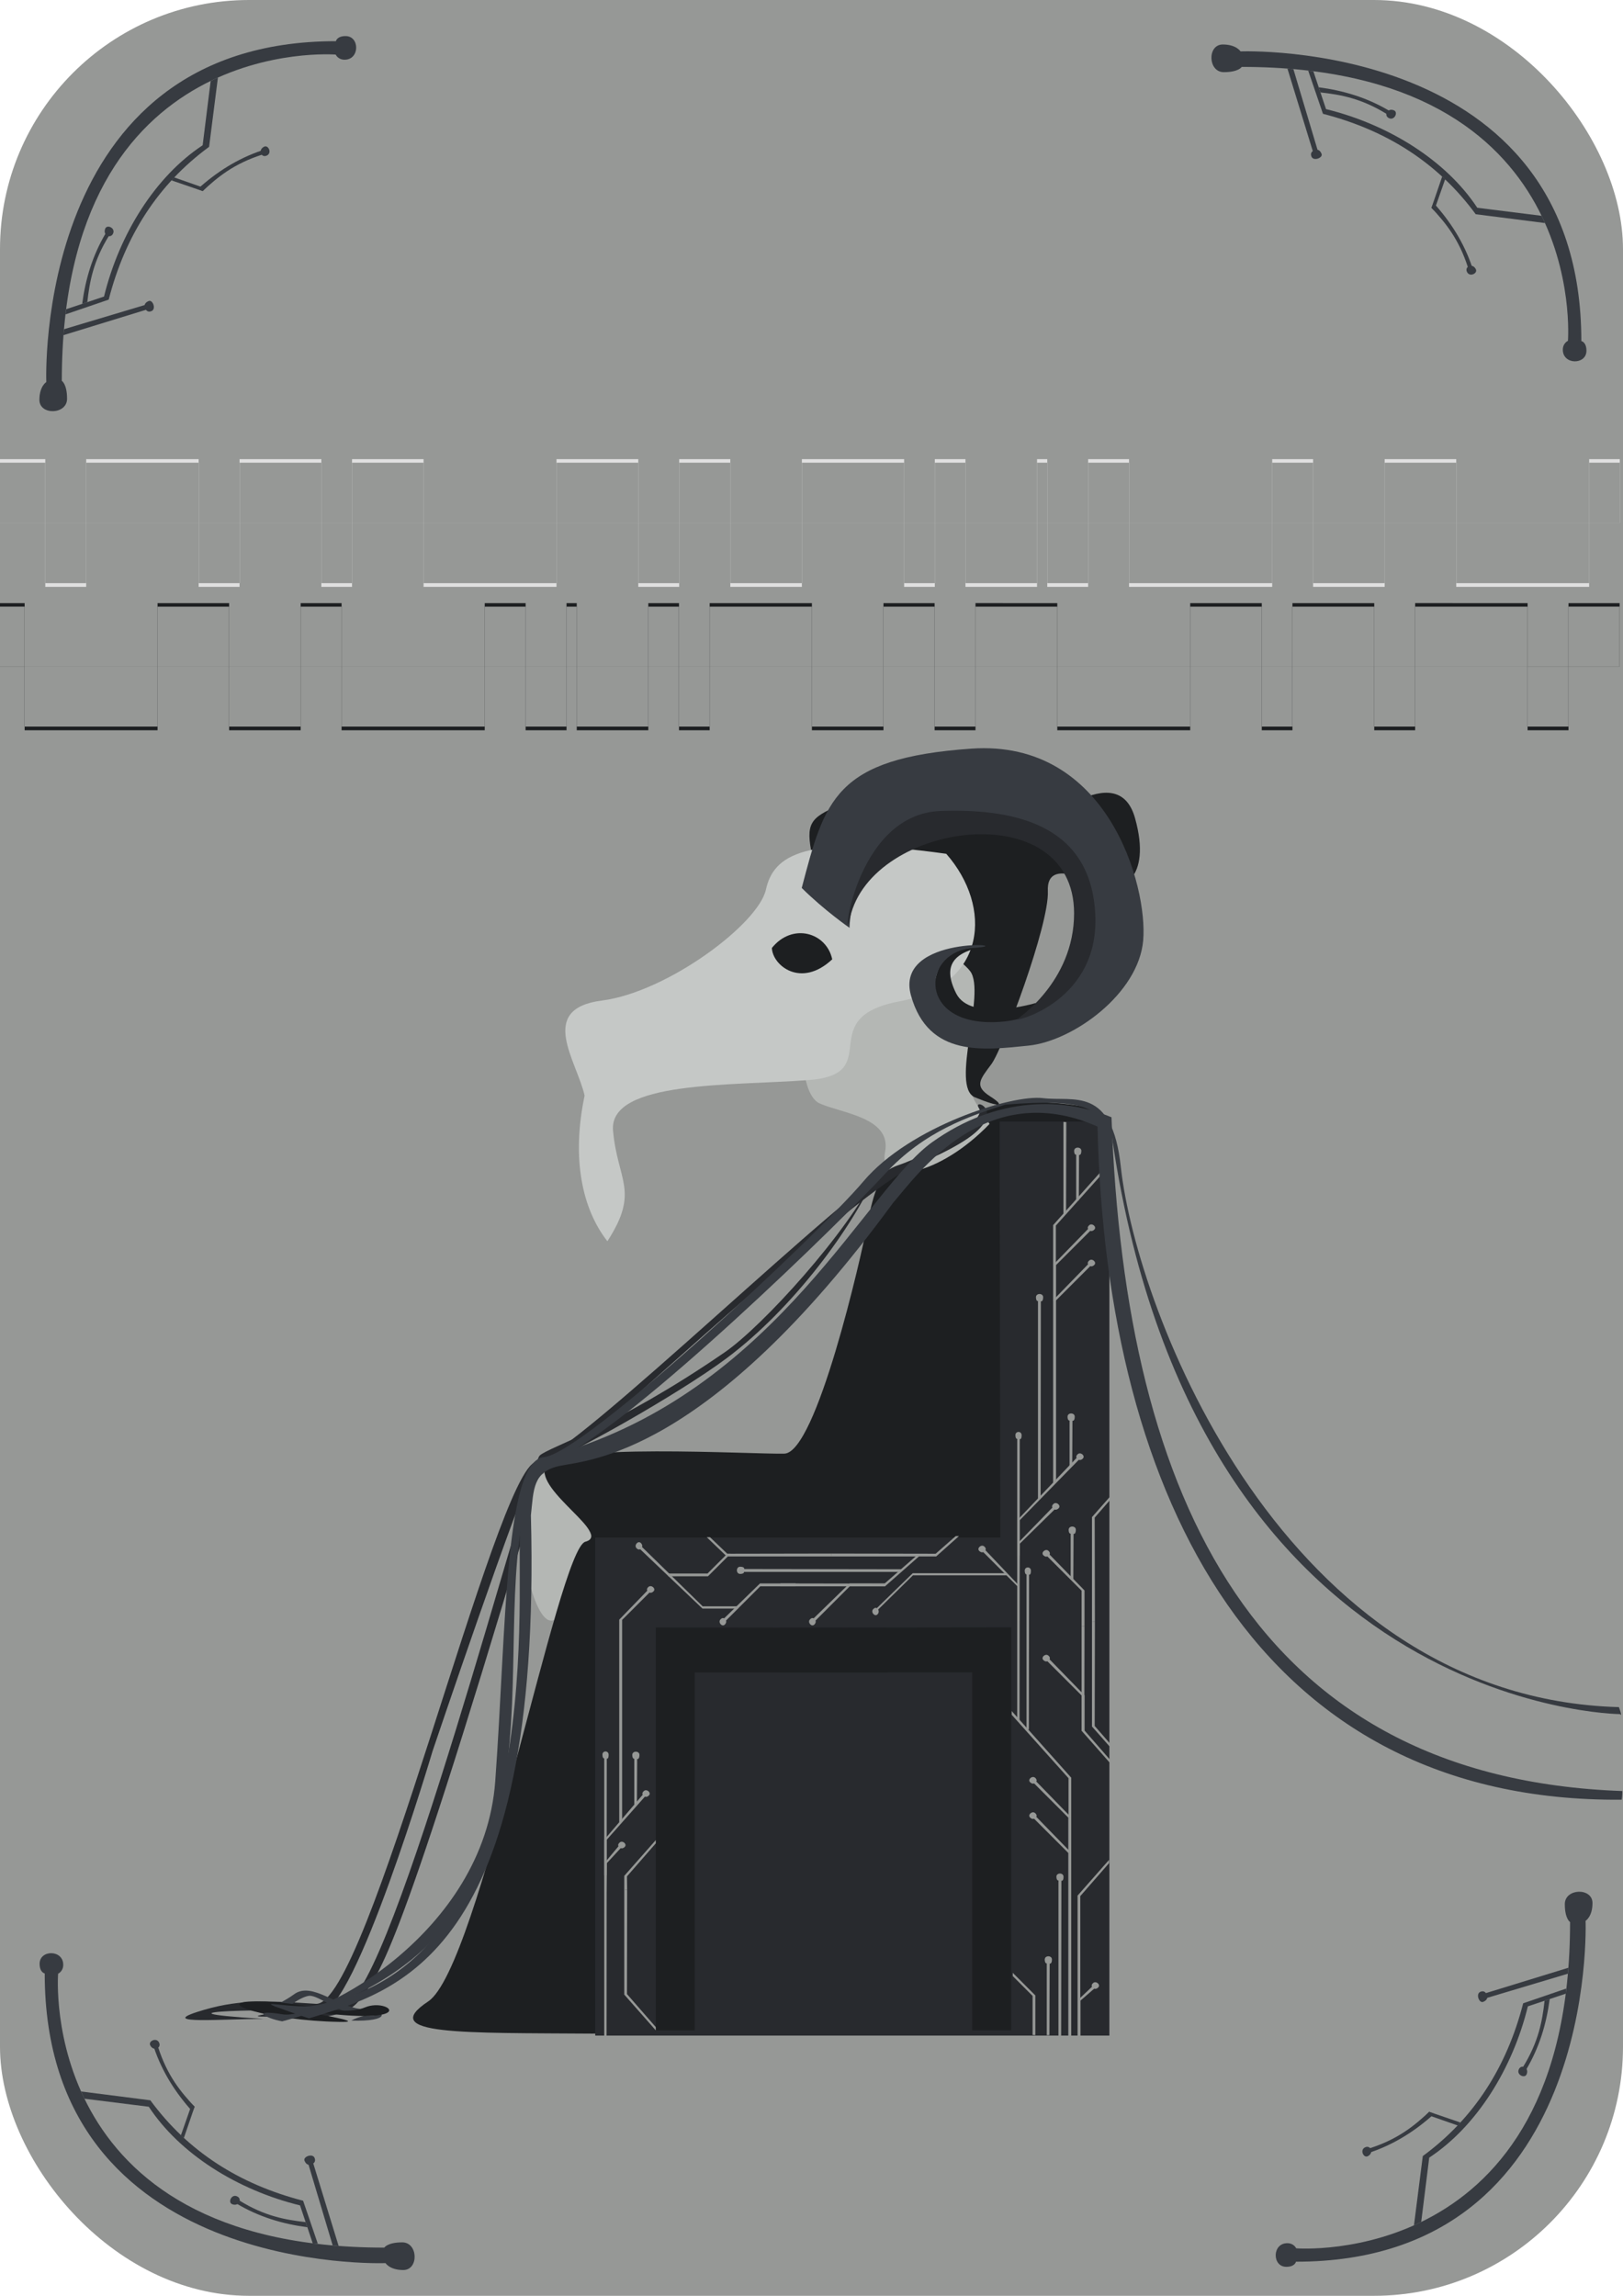 <?xml version="1.0" encoding="UTF-8" standalone="no"?>
<svg
   xmlns:dc="http://purl.org/dc/elements/1.1/"
   xmlns:cc="http://creativecommons.org/ns#"
   xmlns:rdf="http://www.w3.org/1999/02/22-rdf-syntax-ns#"
   xmlns:svg="http://www.w3.org/2000/svg"
   xmlns="http://www.w3.org/2000/svg"
   xmlns:sodipodi="http://sodipodi.sourceforge.net/DTD/sodipodi-0.dtd"
   xmlns:inkscape="http://www.inkscape.org/namespaces/inkscape"
   inkscape:version="1.0.2 (e86c870879, 2021-01-15)"
   sodipodi:docname="ram-portrait.svg"
   id="svg1995"
   version="1.1"
   viewBox="0 0 210 297"
   height="297mm"
   width="210mm">
  <defs
     id="defs1989" />
  <sodipodi:namedview
     id="base"
     pagecolor="#000000"
     bordercolor="#666666"
     borderopacity="1.0"
     inkscape:pageopacity="0"
     inkscape:pageshadow="2"
     inkscape:zoom="0.70710678"
     inkscape:cx="419.07864"
     inkscape:cy="640.74688"
     inkscape:document-units="mm"
     inkscape:current-layer="g16238-9-6"
     inkscape:document-rotation="0"
     showgrid="false"
     fit-margin-top="0"
     fit-margin-left="0"
     fit-margin-right="0"
     fit-margin-bottom="0"
     inkscape:object-paths="true"
     inkscape:object-nodes="false"
     inkscape:window-width="2558"
     inkscape:window-height="1415"
     inkscape:window-x="0"
     inkscape:window-y="0"
     inkscape:window-maximized="0"
     inkscape:snap-nodes="false">
    <inkscape:grid
       type="xygrid"
       id="grid5334" />
  </sodipodi:namedview>
  <g
     inkscape:label="Layer 1"
     inkscape:groupmode="layer"
     id="layer1"
     transform="translate(-0.413,-0.385)">
    <rect
       style="fill:#969896;fill-opacity:1;fill-rule:evenodd;stroke:none;stroke-width:0.265"
       id="rect5123"
       width="210"
       height="297"
       x="0.413"
       y="0.385"
       ry="32.219" />
    <g
       id="g6105"
       transform="translate(11.461,-5.13)">
      <path
         style="fill:#b4b7b4;fill-opacity:1;stroke:none;stroke-width:0.265px;stroke-linecap:butt;stroke-linejoin:miter;stroke-opacity:1"
         d="m 60.719,195.856 c -3.179,0.393 -2.693,1.654 -3.954,4.298 -1.26,2.643 0.904,14.777 3.419,15.008 2.515,0.23 0.971,-8.412 5.841,-9.851 -0.775,-2.031 -5.306,-9.454 -5.306,-9.454 z"
         id="path6047" />
      <path
         style="fill:#1d1f21;fill-opacity:1;stroke:none;stroke-width:0.265px;stroke-linecap:butt;stroke-linejoin:miter;stroke-opacity:1"
         d="m 131.391,150.286 c 2.33,-2.014 -12.063,-2.876 -14.098,-1.603 -2.035,1.273 -11.321,8.595 -12.678,8.558 -1.356,-0.037 -2.391,1.221 -3.339,6.189 -0.948,4.967 -6.696,30.033 -10.843,30.137 -4.148,0.104 -29.748,-1.457 -30.93,1.711 -1.183,3.168 8.713,8.75 5.191,9.683 -3.522,0.933 -13.708,55.085 -20.343,59.475 -6.635,4.39 4.504,4.042 21.269,4.16 16.765,0.118 66.313,-54.653 65.771,-118.31 z"
         id="path6045"
         sodipodi:nodetypes="cssssssssc" />
      <path
         style="fill:#b4b7b4;fill-opacity:1;stroke:none;stroke-width:0.265px;stroke-linecap:butt;stroke-linejoin:miter;stroke-opacity:1"
         d="m 116.989,150.914 c -2.47,-3.998 -3.252,-3.576 -1.261,-8.735 1.991,-5.16 10.495,-22.63 3.13,-25.999 -7.365,-3.368 -16.991,-6.433 -22.191,7.144 -5.2,13.577 -4.504,23.645 -1.67,24.933 2.835,1.288 9.382,1.806 8.469,6.307 -0.913,4.501 6.982,3.161 13.521,-3.65 z"
         id="path6041" />
      <path
         style="fill:#1d1f21;fill-opacity:1;stroke:none;stroke-width:0.265px;stroke-linecap:butt;stroke-linejoin:miter;stroke-opacity:1"
         d="m 94.073,116.363 c -0.965,-4.405 -0.252,-5.026 3.4,-6.663 3.652,-1.636 23.573,4.36 24.721,3.605 1.148,-0.755 11.356,-10.023 13.617,-1.962 2.261,8.062 -2.078,9.638 -4.069,8.898 -1.991,-0.74 -7.409,-3.775 -7.209,0.548 0.2,4.323 -5.817,20.402 -7.313,22.401 -1.496,1.999 -2.226,2.828 -0.157,4.153 2.07,1.325 1.287,1.473 -1.965,0.126 -3.252,-1.347 1.487,-13.495 -0.609,-16.308 -2.096,-2.813 -20.417,-14.798 -20.417,-14.798 z"
         id="path6043" />
      <path
         style="fill:#c5c8c6;fill-opacity:1;stroke:none;stroke-width:0.265px;stroke-linecap:butt;stroke-linejoin:miter;stroke-opacity:1"
         d="m 111.388,115.968 c 6.017,6.852 5.269,16.967 -6.048,19.087 -11.317,2.119 -1.741,9.413 -11.714,10.18 -9.973,0.767 -25.932,0.039 -25.352,6.553 0.58,6.514 3.482,7.788 -0.733,14.302 -3.268,-4.187 -4.658,-10.688 -2.948,-18.84 -1.008,-4.512 -6.185,-11.221 2.245,-12.3 8.43,-1.079 20.22,-9.881 21.213,-14.341 0.993,-4.46 4.887,-7.216 23.336,-4.642 z"
         id="path3397" />
      <path
         style="fill:#1d1f21;fill-opacity:1;stroke:none;stroke-width:0.265px;stroke-linecap:butt;stroke-linejoin:miter;stroke-opacity:1"
         d="m 122.976,135.267 c 0,0 -8.409,2.53 -10.302,-1.232 -1.892,-3.763 -0.188,-5.377 3.764,-6.115 -3.694,0.323 -6.148,0.566 -6.678,5.666 -0.529,5.1 13.069,6.141 13.215,1.682 z"
         id="path3403" />
      <path
         style="fill:#373b41;fill-opacity:1;stroke:none;stroke-width:0.265px;stroke-linecap:butt;stroke-linejoin:miter;stroke-opacity:1"
         d="m 98.872,125.545 c 0,0 0.076,-14.471 14.951,-14.627 14.875,-0.156 16.631,9.231 16.418,14.653 -0.214,5.422 -4.597,12.495 -13.592,12.17 -8.995,-0.325 -8.21,-9.202 -1.704,-9.605 6.506,-0.403 -10.376,-1.836 -8.116,6.186 2.26,8.022 9.438,7.047 15.196,6.462 5.758,-0.585 14.249,-6.696 14.845,-13.626 0.596,-6.93 -4.521,-26.03 -22.236,-24.795 -17.716,1.235 -18.953,6.683 -21.946,18.021 2.871,2.86 6.185,5.162 6.185,5.162 z"
         id="path3394"
         sodipodi:nodetypes="csssssssscc" />
      <path
         style="fill:#1d1f21;fill-opacity:1;stroke:none;stroke-width:0.265px;stroke-linecap:butt;stroke-linejoin:miter;stroke-opacity:1"
         d="m 88.826,128.148 c 2.667,-3.31 7.073,-1.995 7.808,1.471 -4.06,3.797 -7.732,0.781 -7.808,-1.471 z"
         id="path3399" />
      <path
         style="fill:#282a2e;fill-opacity:1;stroke:none;stroke-width:0.265px;stroke-linecap:butt;stroke-linejoin:miter;stroke-opacity:1"
         d="m 110.677,110.428 c -11.435,0.4 -12.865,18.849 -11.73,13.782 2.784,-12.434 28.986,-15.97 28.981,-0.532 -0.003,8.904 -7.425,13.714 -7.425,13.714 0.115,0.252 10.751,-2.525 10.166,-13.638 -0.58,-11.014 -9.484,-13.693 -19.992,-13.326 z"
         id="path3401"
         sodipodi:nodetypes="ssscss" />
      <g
         id="g6039">
        <path
           style="fill:#282a2e;fill-opacity:1;stroke:none;stroke-width:0.265px;stroke-linecap:butt;stroke-linejoin:miter;stroke-opacity:1"
           d="M 118.29,150.611 H 132.495 V 268.85 H 118.918 65.969 v -64.424 h 52.414 z"
           id="path3563"
           sodipodi:nodetypes="cccccccc" />
        <path
           style="fill:#1d1f21;fill-opacity:1;stroke:none;stroke-width:0.265px;stroke-linecap:butt;stroke-linejoin:miter;stroke-opacity:1"
           d="m 89.824,216.078 v 5.786 h 24.924 v 46.3 h 5.04 v -52.124 z"
           id="path5312"
           sodipodi:nodetypes="ccccccc" />
        <path
           style="fill:#1d1f21;fill-opacity:1;stroke:none;stroke-width:0.265px;stroke-linecap:butt;stroke-linejoin:miter;stroke-opacity:1"
           d="m 103.77,216.091 v 5.786 H 78.846 v 46.3 h -5.04 v -52.124 z"
           id="path5312-0"
           sodipodi:nodetypes="ccccccc" />
        <path
           style="fill:#969896;fill-opacity:1;stroke:none;stroke-width:0.265px;stroke-linecap:butt;stroke-linejoin:miter;stroke-opacity:1"
           d="m 122.558,268.77 v -5.054 l -2.562,-2.562 v -0.422 l 2.917,2.921 v 5.142 z"
           id="path5336"
           sodipodi:nodetypes="ccccccc" />
        <path
           style="fill:#969896;fill-opacity:1;stroke:none;stroke-width:0.24px;stroke-linecap:butt;stroke-linejoin:miter;stroke-opacity:1"
           d="m 124.393,268.812 v -9.306 c 0,0 -0.244,0.062 -0.261,-0.471 -0.02,-0.593 0.931,-0.58 0.931,-0.031 0,0.619 -0.295,0.535 -0.295,0.535 l -0.031,9.258 z"
           id="path5338"
           sodipodi:nodetypes="ccssccc" />
        <path
           style="fill:#969896;fill-opacity:1;stroke:none;stroke-width:0.241px;stroke-linecap:butt;stroke-linejoin:miter;stroke-opacity:1"
           d="m 125.906,268.861 v -20.08 c 0,0 -0.247,0.061 -0.265,-0.472 -0.019,-0.551 0.921,-0.576 0.921,0.003 0,0.619 -0.276,0.502 -0.276,0.502 l -0.031,20.033 z"
           id="path5338-7"
           sodipodi:nodetypes="ccssccc" />
        <path
           style="fill:#969896;fill-opacity:1;stroke:none;stroke-width:0.265px;stroke-linecap:butt;stroke-linejoin:miter;stroke-opacity:1"
           d="m 127.181,268.857 v -23.633 l -4.426,-4.426 c 0,0 -0.237,0.12 -0.517,-0.153 -0.365,-0.354 0.275,-0.909 0.65,-0.579 0.312,0.274 0.15,0.485 0.15,0.485 l 4.522,4.646 v 23.675 z"
           id="path5360"
           sodipodi:nodetypes="cccsscccc" />
        <path
           style="fill:#969896;fill-opacity:1;stroke:none;stroke-width:0.265px;stroke-linecap:butt;stroke-linejoin:miter;stroke-opacity:1"
           d="m 127.181,245.223 v -4.567 l -4.426,-4.426 c 0,0 -0.237,0.12 -0.517,-0.153 -0.365,-0.354 0.275,-0.909 0.65,-0.579 0.312,0.274 0.15,0.485 0.15,0.485 l 4.522,4.646 v 4.608 z"
           id="path5360-1"
           sodipodi:nodetypes="cccsscccc" />
        <path
           style="fill:#969896;fill-opacity:1;stroke:none;stroke-width:0.265px;stroke-linecap:butt;stroke-linejoin:miter;stroke-opacity:1"
           d="m 127.205,240.605 v -5.054 l -7.346,-8.199 v -0.486 l 7.701,8.622 v 5.142 z"
           id="path5336-1"
           sodipodi:nodetypes="ccccccc" />
        <path
           style="fill:#969896;fill-opacity:1;stroke:none;stroke-width:0.265px;stroke-linecap:butt;stroke-linejoin:miter;stroke-opacity:1"
           d="m 128.757,268.892 v -4.567 l 1.772,-1.544 c 0,0 0.237,0.12 0.517,-0.153 0.365,-0.354 -0.275,-0.909 -0.65,-0.579 -0.312,0.274 -0.15,0.485 -0.15,0.485 l -1.868,1.764 v 4.608 z"
           id="path5360-1-2"
           sodipodi:nodetypes="cccsscccc" />
        <path
           style="fill:#969896;fill-opacity:1;stroke:none;stroke-width:0.265px;stroke-linecap:butt;stroke-linejoin:miter;stroke-opacity:1"
           d="m 128.733,264.274 v -13.469 l 3.727,-4.272 v -0.422 l -4.082,4.631 v 13.557 z"
           id="path5336-3"
           sodipodi:nodetypes="ccccccc" />
        <path
           style="fill:#969896;fill-opacity:1;stroke:none;stroke-width:0.265px;stroke-linecap:butt;stroke-linejoin:miter;stroke-opacity:1"
           d="m 129.278,215.876 -0.024,13.479 3.727,4.272 v 0.422 l -4.082,-4.631 v -13.557 z"
           id="path5336-3-1"
           sodipodi:nodetypes="ccccccc" />
        <path
           style="fill:#969896;fill-opacity:1;stroke:none;stroke-width:0.265px;stroke-linecap:butt;stroke-linejoin:miter;stroke-opacity:1"
           d="m 128.899,215.861 v -4.567 l -4.426,-4.426 c 0,0 -0.237,0.12 -0.517,-0.153 -0.365,-0.354 0.275,-0.909 0.65,-0.579 0.312,0.274 0.15,0.485 0.15,0.485 l 4.522,4.646 v 4.608 z"
           id="path5360-1-7"
           sodipodi:nodetypes="cccsscccc" />
        <path
           style="fill:#969896;fill-opacity:1;stroke:none;stroke-width:0.265px;stroke-linecap:butt;stroke-linejoin:miter;stroke-opacity:1"
           d="m 128.899,229.418 v -4.567 l -4.426,-4.426 c 0,0 -0.237,0.12 -0.517,-0.153 -0.365,-0.354 0.275,-0.909 0.65,-0.579 0.312,0.274 0.15,0.485 0.15,0.485 l 4.522,4.646 v 4.608 z"
           id="path5360-1-6"
           sodipodi:nodetypes="cccsscccc" />
        <path
           style="fill:#969896;fill-opacity:1;stroke:none;stroke-width:0.265px;stroke-linecap:butt;stroke-linejoin:miter;stroke-opacity:1"
           d="m 130.62,215.32 -0.024,13.479 3.727,4.272 v 0.422 l -4.082,-4.631 v -13.557 z"
           id="path5336-3-1-2"
           sodipodi:nodetypes="ccccccc" />
        <path
           style="fill:#969896;fill-opacity:1;stroke:none;stroke-width:0.265px;stroke-linecap:butt;stroke-linejoin:miter;stroke-opacity:1"
           d="m 130.62,215.32 -0.024,-13.479 3.727,-4.272 v -0.422 l -4.082,4.631 v 13.557 z"
           id="path5336-3-1-2-2"
           sodipodi:nodetypes="ccccccc" />
        <path
           style="fill:#969896;fill-opacity:1;stroke:none;stroke-width:0.225px;stroke-linecap:butt;stroke-linejoin:miter;stroke-opacity:1"
           d="m 121.774,229.262 v -20.08 c 0,0 -0.215,0.061 -0.231,-0.472 -0.016,-0.551 0.801,-0.576 0.801,0.003 0,0.619 -0.24,0.502 -0.24,0.502 l -0.027,20.033 z"
           id="path5338-7-7"
           sodipodi:nodetypes="ccssccc" />
        <path
           style="fill:#969896;fill-opacity:1;stroke:none;stroke-width:0.225px;stroke-linecap:butt;stroke-linejoin:miter;stroke-opacity:1"
           d="m 120.568,228.119 v -36.466 c 0,0 -0.215,0.061 -0.231,-0.472 -0.016,-0.551 0.801,-0.576 0.801,0.003 0,0.619 -0.24,0.502 -0.24,0.502 l -0.027,36.418 z"
           id="path5338-7-7-9"
           sodipodi:nodetypes="ccssccc" />
        <path
           style="fill:#969896;fill-opacity:1;stroke:none;stroke-width:0.265px;stroke-linecap:butt;stroke-linejoin:miter;stroke-opacity:1"
           d="m 120.835,209.736 0.063,-4.517 4.507,-4.426 c 0,0 0.237,0.12 0.517,-0.153 0.365,-0.354 -0.275,-0.909 -0.65,-0.579 -0.312,0.274 -0.15,0.485 -0.15,0.485 l -4.522,4.646 v 4.608 z"
           id="path5360-1-72"
           sodipodi:nodetypes="cccsscccc" />
        <path
           style="fill:#969896;fill-opacity:1;stroke:none;stroke-width:0.265px;stroke-linecap:butt;stroke-linejoin:miter;stroke-opacity:1"
           d="m 120.873,206.771 v -4.567 l 7.664,-7.839 c 0,0 0.237,0.12 0.517,-0.153 0.365,-0.354 -0.275,-0.909 -0.65,-0.579 -0.312,0.274 -0.15,0.485 -0.15,0.485 l -7.678,8.059 v 4.608 z"
           id="path5360-1-72-7"
           sodipodi:nodetypes="cccsscccc" />
        <path
           style="fill:#969896;fill-opacity:1;stroke:none;stroke-width:0.24px;stroke-linecap:butt;stroke-linejoin:miter;stroke-opacity:1"
           d="m 127.485,209.845 v -5.932 c 0,0 -0.244,0.062 -0.261,-0.471 -0.02,-0.593 0.931,-0.58 0.931,-0.031 0,0.619 -0.295,0.535 -0.295,0.535 l -0.031,5.885 z"
           id="path5338-6"
           sodipodi:nodetypes="ccssccc" />
        <path
           style="fill:#969896;fill-opacity:1;stroke:none;stroke-width:0.24px;stroke-linecap:butt;stroke-linejoin:miter;stroke-opacity:1"
           d="m 127.342,195.214 v -5.932 c 0,0 -0.244,0.062 -0.261,-0.471 -0.02,-0.593 0.931,-0.58 0.931,-0.031 0,0.619 -0.295,0.535 -0.295,0.535 l -0.031,5.885 z"
           id="path5338-6-5"
           sodipodi:nodetypes="ccssccc" />
        <path
           style="fill:#969896;fill-opacity:1;stroke:none;stroke-width:0.24px;stroke-linecap:butt;stroke-linejoin:miter;stroke-opacity:1"
           d="m 123.256,199.444 v -25.614 c 0,0 -0.244,0.062 -0.261,-0.471 -0.02,-0.593 0.931,-0.58 0.931,-0.031 0,0.619 -0.295,0.535 -0.295,0.535 l -0.031,25.567 z"
           id="path5338-6-5-6"
           sodipodi:nodetypes="ccssccc" />
        <path
           style="fill:#969896;fill-opacity:1;stroke:none;stroke-width:0.265px;stroke-linecap:butt;stroke-linejoin:miter;stroke-opacity:1"
           d="m 125.596,197.371 v -23.633 l 4.426,-4.426 c 0,0 0.237,0.12 0.517,-0.153 0.365,-0.354 -0.275,-0.909 -0.65,-0.579 -0.312,0.274 -0.15,0.485 -0.15,0.485 l -4.522,4.646 v 23.675 z"
           id="path5360-0"
           sodipodi:nodetypes="cccsscccc" />
        <path
           style="fill:#969896;fill-opacity:1;stroke:none;stroke-width:0.265px;stroke-linecap:butt;stroke-linejoin:miter;stroke-opacity:1"
           d="m 125.596,173.737 v -4.567 l 4.426,-4.426 c 0,0 0.237,0.12 0.517,-0.153 0.365,-0.354 -0.275,-0.909 -0.65,-0.579 -0.312,0.274 -0.15,0.485 -0.15,0.485 l -4.522,4.646 v 4.608 z"
           id="path5360-1-1"
           sodipodi:nodetypes="cccsscccc" />
        <path
           style="fill:#969896;fill-opacity:1;stroke:none;stroke-width:0.265px;stroke-linecap:butt;stroke-linejoin:miter;stroke-opacity:1"
           d="m 125.572,169.119 v -5.054 l 7.346,-8.199 v -0.486 l -7.701,8.622 v 5.142 z"
           id="path5336-1-1"
           sodipodi:nodetypes="ccccccc" />
        <path
           style="fill:#969896;fill-opacity:1;stroke:none;stroke-width:0.24px;stroke-linecap:butt;stroke-linejoin:miter;stroke-opacity:1"
           d="m 128.196,160.825 v -5.932 c 0,0 -0.244,0.062 -0.261,-0.471 -0.02,-0.593 0.931,-0.58 0.931,-0.031 0,0.619 -0.295,0.535 -0.295,0.535 l -0.031,5.885 z"
           id="path5338-6-5-1"
           sodipodi:nodetypes="ccssccc" />
        <path
           style="fill:#969896;fill-opacity:1;stroke:none;stroke-width:0.24px;stroke-linecap:butt;stroke-linejoin:miter;stroke-opacity:1"
           d="m 126.548,162.606 v -11.959 l 0.375,0.033 -0.031,11.912 z"
           id="path5338-6-5-7"
           sodipodi:nodetypes="ccccc" />
        <path
           style="fill:#969896;fill-opacity:1;stroke:none;stroke-width:0.265px;stroke-linecap:butt;stroke-linejoin:miter;stroke-opacity:1"
           d="m 120.601,215.301 v -4.567 l -4.426,-4.426 c 0,0 -0.237,0.12 -0.517,-0.153 -0.365,-0.354 0.275,-0.909 0.65,-0.579 0.312,0.274 0.15,0.485 0.15,0.485 l 4.377,4.609 v 4.608 z"
           id="path5360-1-6-7"
           sodipodi:nodetypes="cccsscccc" />
        <path
           style="fill:#969896;fill-opacity:1;stroke:none;stroke-width:0.265px;stroke-linecap:butt;stroke-linejoin:miter;stroke-opacity:1"
           d="m 119.212,209.312 h -12.136 l -4.492,4.414 c 0,0 0.186,0.349 -0.086,0.629 -0.354,0.365 -0.909,-0.275 -0.579,-0.65 0.274,-0.312 0.485,-0.15 0.485,-0.15 l 4.646,-4.522 h 12.177 z"
           id="path5360-1-6-3"
           sodipodi:nodetypes="cccsscccc" />
        <path
           style="fill:#969896;fill-opacity:1;stroke:none;stroke-width:0.265px;stroke-linecap:butt;stroke-linejoin:miter;stroke-opacity:1"
           d="m 96.535,206.491 13.479,0.024 2.6,-2.285 h 0.422 l -2.958,2.64 H 96.52 Z"
           id="path5336-3-1-2-5"
           sodipodi:nodetypes="ccccccc" />
        <path
           style="fill:#969896;fill-opacity:1;stroke:none;stroke-width:0.265px;stroke-linecap:butt;stroke-linejoin:miter;stroke-opacity:1"
           d="m 96.535,206.491 -13.479,0.024 -2.24,-2.141 h -0.422 l 2.599,2.496 h 13.557 z"
           id="path5336-3-1-2-2-6"
           sodipodi:nodetypes="ccccccc" />
        <path
           style="fill:#969896;fill-opacity:1;stroke:none;stroke-width:0.265px;stroke-linecap:butt;stroke-linejoin:miter;stroke-opacity:1"
           d="m 89.922,210.356 13.479,0.024 4.272,-3.727 h 0.422 l -4.631,4.082 H 89.908 Z"
           id="path5336-3-1-1"
           sodipodi:nodetypes="ccccccc" />
        <path
           style="fill:#969896;fill-opacity:1;stroke:none;stroke-width:0.265px;stroke-linecap:butt;stroke-linejoin:miter;stroke-opacity:1"
           d="m 91.884,210.735 h -4.567 l -4.426,4.426 c 0,0 0.12,0.237 -0.153,0.517 -0.354,0.365 -0.909,-0.275 -0.579,-0.65 0.274,-0.312 0.485,-0.15 0.485,-0.15 l 4.646,-4.522 h 4.608 z"
           id="path5360-1-7-2"
           sodipodi:nodetypes="cccsscccc" />
        <path
           style="fill:#969896;fill-opacity:1;stroke:none;stroke-width:0.265px;stroke-linecap:butt;stroke-linejoin:miter;stroke-opacity:1"
           d="m 103.465,210.735 h -4.567 l -4.426,4.426 c 0,0 0.12,0.237 -0.153,0.517 -0.354,0.365 -0.909,-0.275 -0.579,-0.65 0.274,-0.312 0.485,-0.15 0.485,-0.15 l 4.646,-4.522 h 4.608 z"
           id="path5360-1-6-9"
           sodipodi:nodetypes="cccsscccc" />
        <path
           style="fill:#969896;fill-opacity:1;stroke:none;stroke-width:0.265px;stroke-linecap:butt;stroke-linejoin:miter;stroke-opacity:1"
           d="m 75.44,209.077 h 5.054 l 2.562,-2.562 h 0.422 l -2.921,2.917 h -5.142 z"
           id="path5336-31"
           sodipodi:nodetypes="ccccccc" />
        <path
           style="fill:#969896;fill-opacity:1;stroke:none;stroke-width:0.265px;stroke-linecap:butt;stroke-linejoin:miter;stroke-opacity:1"
           d="m 84.434,213.312 h -4.567 l -7.839,-7.664 c 0,0 0.12,-0.237 -0.153,-0.517 -0.354,-0.365 -0.909,0.275 -0.579,0.65 0.274,0.312 0.485,0.15 0.485,0.15 l 8.059,7.678 h 4.608 z"
           id="path5360-1-72-7-2"
           sodipodi:nodetypes="cccsscccc" />
        <path
           style="fill:#969896;fill-opacity:1;stroke:none;stroke-width:0.24px;stroke-linecap:butt;stroke-linejoin:miter;stroke-opacity:1"
           d="M 105.6,208.867 H 85.216 c 0,0 0.062,0.244 -0.471,0.261 -0.593,0.02 -0.58,-0.931 -0.031,-0.931 0.619,0 0.535,0.295 0.535,0.295 l 20.337,0.031 z"
           id="path5338-6-5-6-4"
           sodipodi:nodetypes="ccssccc" />
        <path
           style="fill:#969896;fill-opacity:1;stroke:none;stroke-width:0.225px;stroke-linecap:butt;stroke-linejoin:miter;stroke-opacity:1"
           d="m 67.132,269.455 v -36.466 c 0,0 -0.215,0.061 -0.231,-0.472 -0.016,-0.551 0.801,-0.576 0.801,0.003 0,0.619 -0.24,0.502 -0.24,0.502 l -0.027,36.418 z"
           id="path5338-7-7-9-6"
           sodipodi:nodetypes="ccssccc" />
        <path
           style="fill:#969896;fill-opacity:1;stroke:none;stroke-width:0.265px;stroke-linecap:butt;stroke-linejoin:miter;stroke-opacity:1"
           d="m 67.4,251.072 0.063,-4.517 1.799,-1.95 c 0,0 0.237,0.12 0.517,-0.153 0.365,-0.354 -0.275,-0.909 -0.65,-0.579 -0.312,0.274 -0.15,0.485 -0.15,0.485 l -1.813,2.17 v 4.608 z"
           id="path5360-1-72-5"
           sodipodi:nodetypes="cccsscccc" />
        <path
           style="fill:#969896;fill-opacity:1;stroke:none;stroke-width:0.265px;stroke-linecap:butt;stroke-linejoin:miter;stroke-opacity:1"
           d="m 67.437,248.107 v -4.567 l 4.955,-5.596 c 0,0 0.237,0.12 0.517,-0.153 0.365,-0.354 -0.275,-0.909 -0.65,-0.579 -0.312,0.274 -0.15,0.485 -0.15,0.485 l -4.97,5.815 v 4.608 z"
           id="path5360-1-72-7-7"
           sodipodi:nodetypes="cccsscccc" />
        <path
           style="fill:#969896;fill-opacity:1;stroke:none;stroke-width:0.265px;stroke-linecap:butt;stroke-linejoin:miter;stroke-opacity:1"
           d="m 69.452,241.232 v -26.159 l 3.536,-3.532 c 0,0 0.237,0.12 0.517,-0.153 0.365,-0.354 -0.275,-0.909 -0.65,-0.579 -0.312,0.274 -0.15,0.485 -0.15,0.485 l -3.632,3.752 v 26.2 z"
           id="path5360-0-3"
           sodipodi:nodetypes="cccsscccc" />
        <path
           style="fill:#969896;fill-opacity:1;stroke:none;stroke-width:0.265px;stroke-linecap:butt;stroke-linejoin:miter;stroke-opacity:1"
           d="m 70.102,250.003 -0.024,13.479 3.727,4.272 v 0.422 l -4.082,-4.631 v -13.557 z"
           id="path5336-3-1-2-1"
           sodipodi:nodetypes="ccccccc" />
        <path
           style="fill:#969896;fill-opacity:1;stroke:none;stroke-width:0.265px;stroke-linecap:butt;stroke-linejoin:miter;stroke-opacity:1"
           d="m 70.102,250.003 -0.024,-1.751 3.727,-4.272 v -0.422 l -4.082,4.631 v 1.829 z"
           id="path5336-3-1-2-2-2"
           sodipodi:nodetypes="ccccccc" />
        <path
           style="fill:#969896;fill-opacity:1;stroke:none;stroke-width:0.24px;stroke-linecap:butt;stroke-linejoin:miter;stroke-opacity:1"
           d="m 71.022,238.971 v -5.932 c 0,0 -0.244,0.062 -0.261,-0.471 -0.02,-0.593 0.931,-0.58 0.931,-0.031 0,0.619 -0.295,0.535 -0.295,0.535 l -0.031,5.885 z"
           id="path5338-6-5-5"
           sodipodi:nodetypes="ccssccc" />
      </g>
    </g>
    <g
       id="g6175">
      <path
         style="fill:#373b41;fill-opacity:1;stroke:none;stroke-width:0.265px;stroke-linecap:butt;stroke-linejoin:miter;stroke-opacity:1"
         d="m 50.298,293.155 c 0,0 -44.099,1.751 -44.099,-37.473 0,0 -0.66,-0.117 -0.66,-1.251 0,-1.848 3.056,-1.849 3.056,0.129 0,0.868 -0.662,1.15 -0.662,1.15 0,0 -2.843,35.439 42.208,35.439 0,0 0.397,-0.68 2.32,-0.68 2.062,0 2.162,3.58 0.134,3.58 -1.76,0 -2.297,-0.894 -2.297,-0.894 z"
         id="path6107"
         sodipodi:nodetypes="ccssccssc" />
      <path
         style="fill:#373b41;fill-opacity:1;stroke:none;stroke-width:0.265px;stroke-linecap:butt;stroke-linejoin:miter;stroke-opacity:1"
         d="m 41.534,290.647 -1.902,-5.564 C 31.389,282.959 24.731,278.722 19.867,272.092 l -8.962,-1.142 c 0.135,0.295 0.251,0.559 0.436,0.937 l 8.323,1.039 c 4.017,6.096 11.438,10.769 19.571,12.762 l 1.64,4.905 c 0.221,0.034 0.441,0.059 0.657,0.056 z"
         id="path6109"
         sodipodi:nodetypes="ccccccccc" />
      <path
         style="fill:#373b41;fill-opacity:1;stroke:none;stroke-width:0.265px;stroke-linecap:butt;stroke-linejoin:miter;stroke-opacity:1"
         d="m 39.959,287.85 c -2.619,-0.292 -5.31,-0.77 -8.6,-2.809 l -0.385,0.385 c 2.925,1.754 6.017,2.667 9.207,3.087 z"
         id="path6111"
         sodipodi:nodetypes="ccccc" />
      <path
         style="fill:#373b41;fill-opacity:1;stroke:none;stroke-width:0.265px;stroke-linecap:butt;stroke-linejoin:miter;stroke-opacity:1"
         d="m 31.428,285.063 c 0,0 0.068,-0.388 -0.386,-0.564 -0.691,-0.268 -1.151,0.781 -0.616,1.022 0.445,0.2 0.739,-0.027 0.739,-0.027 z"
         id="path6113"
         sodipodi:nodetypes="csscc" />
      <path
         style="fill:#373b41;fill-opacity:1;stroke:none;stroke-width:0.265px;stroke-linecap:butt;stroke-linejoin:miter;stroke-opacity:1"
         d="m 25.591,272.921 c -1.804,-1.922 -3.542,-4.031 -4.723,-7.717 l -0.543,0.043 c 1.088,3.232 2.849,5.933 5.005,8.322 z"
         id="path6111-1"
         sodipodi:nodetypes="ccccc" />
      <path
         style="fill:#373b41;fill-opacity:1;stroke:none;stroke-width:0.265px;stroke-linecap:butt;stroke-linejoin:miter;stroke-opacity:1"
         d="m 20.905,265.266 c 0,0 0.303,-0.251 0.072,-0.679 -0.352,-0.653 -1.383,-0.152 -1.132,0.378 0.209,0.44 0.58,0.459 0.58,0.459 z"
         id="path6113-1"
         sodipodi:nodetypes="csscc" />
      <path
         style="fill:#373b41;fill-opacity:1;stroke:none;stroke-width:0.265px;stroke-linecap:butt;stroke-linejoin:miter;stroke-opacity:1"
         d="M 25.591,272.921 24.208,276.956 c -0.102,-0.113 -0.255,-0.216 -0.394,-0.321 l 1.419,-4.049 z"
         id="path6139"
         sodipodi:nodetypes="ccccc" />
      <path
         style="fill:#373b41;fill-opacity:1;stroke:none;stroke-width:0.265px;stroke-linecap:butt;stroke-linejoin:miter;stroke-opacity:1"
         d="m 43.459,290.868 -3.122,-10.435 c 0,0 -0.336,-0.036 -0.527,-0.538 -0.193,-0.507 1.027,-0.982 1.303,-0.361 0.223,0.502 -0.165,0.723 -0.165,0.723 l 3.28,10.675 z"
         id="path6165"
         sodipodi:nodetypes="ccssccc" />
    </g>
    <g
       id="g6175-0"
       transform="rotate(-90,105.794,193.379)">
      <path
         style="fill:#373b41;fill-opacity:1;stroke:none;stroke-width:0.265px;stroke-linecap:butt;stroke-linejoin:miter;stroke-opacity:1"
         d="m 50.298,293.155 c 0,0 -44.099,1.751 -44.099,-37.473 0,0 -0.66,-0.117 -0.66,-1.251 0,-1.848 3.056,-1.849 3.056,0.129 0,0.868 -0.662,1.15 -0.662,1.15 0,0 -2.843,35.439 42.208,35.439 0,0 0.397,-0.68 2.32,-0.68 2.062,0 2.162,3.58 0.134,3.58 -1.76,0 -2.297,-0.894 -2.297,-0.894 z"
         id="path6107-3"
         sodipodi:nodetypes="ccssccssc" />
      <path
         style="fill:#373b41;fill-opacity:1;stroke:none;stroke-width:0.265px;stroke-linecap:butt;stroke-linejoin:miter;stroke-opacity:1"
         d="m 41.534,290.647 -1.902,-5.564 C 31.389,282.959 24.731,278.722 19.867,272.092 l -8.962,-1.142 c 0.135,0.295 0.251,0.559 0.436,0.937 l 8.323,1.039 c 4.017,6.096 11.438,10.769 19.571,12.762 l 1.64,4.905 c 0.221,0.034 0.441,0.059 0.657,0.056 z"
         id="path6109-1"
         sodipodi:nodetypes="ccccccccc" />
      <path
         style="fill:#373b41;fill-opacity:1;stroke:none;stroke-width:0.265px;stroke-linecap:butt;stroke-linejoin:miter;stroke-opacity:1"
         d="m 39.959,287.85 c -2.619,-0.292 -5.31,-0.77 -8.6,-2.809 l -0.385,0.385 c 2.925,1.754 6.017,2.667 9.207,3.087 z"
         id="path6111-6"
         sodipodi:nodetypes="ccccc" />
      <path
         style="fill:#373b41;fill-opacity:1;stroke:none;stroke-width:0.265px;stroke-linecap:butt;stroke-linejoin:miter;stroke-opacity:1"
         d="m 31.428,285.063 c 0,0 0.068,-0.388 -0.386,-0.564 -0.691,-0.268 -1.151,0.781 -0.616,1.022 0.445,0.2 0.739,-0.027 0.739,-0.027 z"
         id="path6113-5"
         sodipodi:nodetypes="csscc" />
      <path
         style="fill:#373b41;fill-opacity:1;stroke:none;stroke-width:0.265px;stroke-linecap:butt;stroke-linejoin:miter;stroke-opacity:1"
         d="m 25.591,272.921 c -1.804,-1.922 -3.542,-4.031 -4.723,-7.717 l -0.543,0.043 c 1.088,3.232 2.849,5.933 5.005,8.322 z"
         id="path6111-1-4"
         sodipodi:nodetypes="ccccc" />
      <path
         style="fill:#373b41;fill-opacity:1;stroke:none;stroke-width:0.265px;stroke-linecap:butt;stroke-linejoin:miter;stroke-opacity:1"
         d="m 20.905,265.266 c 0,0 0.303,-0.251 0.072,-0.679 -0.352,-0.653 -1.383,-0.152 -1.132,0.378 0.209,0.44 0.58,0.459 0.58,0.459 z"
         id="path6113-1-9"
         sodipodi:nodetypes="csscc" />
      <path
         style="fill:#373b41;fill-opacity:1;stroke:none;stroke-width:0.265px;stroke-linecap:butt;stroke-linejoin:miter;stroke-opacity:1"
         d="M 25.591,272.921 24.208,276.956 c -0.102,-0.113 -0.255,-0.216 -0.394,-0.321 l 1.419,-4.049 z"
         id="path6139-7"
         sodipodi:nodetypes="ccccc" />
      <path
         style="fill:#373b41;fill-opacity:1;stroke:none;stroke-width:0.265px;stroke-linecap:butt;stroke-linejoin:miter;stroke-opacity:1"
         d="m 43.459,290.868 -3.122,-10.435 c 0,0 -0.336,-0.036 -0.527,-0.538 -0.193,-0.507 1.027,-0.982 1.303,-0.361 0.223,0.502 -0.165,0.723 -0.165,0.723 l 3.28,10.675 z"
         id="path6165-3"
         sodipodi:nodetypes="ccssccc" />
    </g>
    <g
       id="g6175-0-8"
       transform="rotate(180,105.611,150.095)">
      <path
         style="fill:#373b41;fill-opacity:1;stroke:none;stroke-width:0.265px;stroke-linecap:butt;stroke-linejoin:miter;stroke-opacity:1"
         d="m 50.298,293.155 c 0,0 -44.099,1.751 -44.099,-37.473 0,0 -0.66,-0.117 -0.66,-1.251 0,-1.848 3.056,-1.849 3.056,0.129 0,0.868 -0.662,1.15 -0.662,1.15 0,0 -2.843,35.439 42.208,35.439 0,0 0.397,-0.68 2.32,-0.68 2.062,0 2.162,3.58 0.134,3.58 -1.76,0 -2.297,-0.894 -2.297,-0.894 z"
         id="path6107-3-2"
         sodipodi:nodetypes="ccssccssc" />
      <path
         style="fill:#373b41;fill-opacity:1;stroke:none;stroke-width:0.265px;stroke-linecap:butt;stroke-linejoin:miter;stroke-opacity:1"
         d="m 41.534,290.647 -1.902,-5.564 C 31.389,282.959 24.731,278.722 19.867,272.092 l -8.962,-1.142 c 0.135,0.295 0.251,0.559 0.436,0.937 l 8.323,1.039 c 4.017,6.096 11.438,10.769 19.571,12.762 l 1.64,4.905 c 0.221,0.034 0.441,0.059 0.657,0.056 z"
         id="path6109-1-1"
         sodipodi:nodetypes="ccccccccc" />
      <path
         style="fill:#373b41;fill-opacity:1;stroke:none;stroke-width:0.265px;stroke-linecap:butt;stroke-linejoin:miter;stroke-opacity:1"
         d="m 39.959,287.85 c -2.619,-0.292 -5.31,-0.77 -8.6,-2.809 l -0.385,0.385 c 2.925,1.754 6.017,2.667 9.207,3.087 z"
         id="path6111-6-6"
         sodipodi:nodetypes="ccccc" />
      <path
         style="fill:#373b41;fill-opacity:1;stroke:none;stroke-width:0.265px;stroke-linecap:butt;stroke-linejoin:miter;stroke-opacity:1"
         d="m 31.428,285.063 c 0,0 0.068,-0.388 -0.386,-0.564 -0.691,-0.268 -1.151,0.781 -0.616,1.022 0.445,0.2 0.739,-0.027 0.739,-0.027 z"
         id="path6113-5-3"
         sodipodi:nodetypes="csscc" />
      <path
         style="fill:#373b41;fill-opacity:1;stroke:none;stroke-width:0.265px;stroke-linecap:butt;stroke-linejoin:miter;stroke-opacity:1"
         d="m 25.591,272.921 c -1.804,-1.922 -3.542,-4.031 -4.723,-7.717 l -0.543,0.043 c 1.088,3.232 2.849,5.933 5.005,8.322 z"
         id="path6111-1-4-3"
         sodipodi:nodetypes="ccccc" />
      <path
         style="fill:#373b41;fill-opacity:1;stroke:none;stroke-width:0.265px;stroke-linecap:butt;stroke-linejoin:miter;stroke-opacity:1"
         d="m 20.905,265.266 c 0,0 0.303,-0.251 0.072,-0.679 -0.352,-0.653 -1.383,-0.152 -1.132,0.378 0.209,0.44 0.58,0.459 0.58,0.459 z"
         id="path6113-1-9-7"
         sodipodi:nodetypes="csscc" />
      <path
         style="fill:#373b41;fill-opacity:1;stroke:none;stroke-width:0.265px;stroke-linecap:butt;stroke-linejoin:miter;stroke-opacity:1"
         d="M 25.591,272.921 24.208,276.956 c -0.102,-0.113 -0.255,-0.216 -0.394,-0.321 l 1.419,-4.049 z"
         id="path6139-7-6"
         sodipodi:nodetypes="ccccc" />
      <path
         style="fill:#373b41;fill-opacity:1;stroke:none;stroke-width:0.265px;stroke-linecap:butt;stroke-linejoin:miter;stroke-opacity:1"
         d="m 43.459,290.868 -3.122,-10.435 c 0,0 -0.336,-0.036 -0.527,-0.538 -0.193,-0.507 1.027,-0.982 1.303,-0.361 0.223,0.502 -0.165,0.723 -0.165,0.723 l 3.28,10.675 z"
         id="path6165-3-6"
         sodipodi:nodetypes="ccssccc" />
    </g>
    <g
       id="g6175-0-8-9"
       transform="rotate(90,150.023,149.537)">
      <path
         style="fill:#373b41;fill-opacity:1;stroke:none;stroke-width:0.265px;stroke-linecap:butt;stroke-linejoin:miter;stroke-opacity:1"
         d="m 50.298,293.155 c 0,0 -44.099,1.751 -44.099,-37.473 0,0 -0.66,-0.117 -0.66,-1.251 0,-1.848 3.056,-1.849 3.056,0.129 0,0.868 -0.662,1.15 -0.662,1.15 0,0 -2.843,35.439 42.208,35.439 0,0 0.397,-0.68 2.32,-0.68 2.062,0 2.162,3.58 0.134,3.58 -1.76,0 -2.297,-0.894 -2.297,-0.894 z"
         id="path6107-3-2-2"
         sodipodi:nodetypes="ccssccssc" />
      <path
         style="fill:#373b41;fill-opacity:1;stroke:none;stroke-width:0.265px;stroke-linecap:butt;stroke-linejoin:miter;stroke-opacity:1"
         d="m 41.534,290.647 -1.902,-5.564 C 31.389,282.959 24.731,278.722 19.867,272.092 l -8.962,-1.142 c 0.135,0.295 0.251,0.559 0.436,0.937 l 8.323,1.039 c 4.017,6.096 11.438,10.769 19.571,12.762 l 1.64,4.905 c 0.221,0.034 0.441,0.059 0.657,0.056 z"
         id="path6109-1-1-2"
         sodipodi:nodetypes="ccccccccc" />
      <path
         style="fill:#373b41;fill-opacity:1;stroke:none;stroke-width:0.265px;stroke-linecap:butt;stroke-linejoin:miter;stroke-opacity:1"
         d="m 39.959,287.85 c -2.619,-0.292 -5.31,-0.77 -8.6,-2.809 l -0.385,0.385 c 2.925,1.754 6.017,2.667 9.207,3.087 z"
         id="path6111-6-6-4"
         sodipodi:nodetypes="ccccc" />
      <path
         style="fill:#373b41;fill-opacity:1;stroke:none;stroke-width:0.265px;stroke-linecap:butt;stroke-linejoin:miter;stroke-opacity:1"
         d="m 31.428,285.063 c 0,0 0.068,-0.388 -0.386,-0.564 -0.691,-0.268 -1.151,0.781 -0.616,1.022 0.445,0.2 0.739,-0.027 0.739,-0.027 z"
         id="path6113-5-3-9"
         sodipodi:nodetypes="csscc" />
      <path
         style="fill:#373b41;fill-opacity:1;stroke:none;stroke-width:0.265px;stroke-linecap:butt;stroke-linejoin:miter;stroke-opacity:1"
         d="m 25.591,272.921 c -1.804,-1.922 -3.542,-4.031 -4.723,-7.717 l -0.543,0.043 c 1.088,3.232 2.849,5.933 5.005,8.322 z"
         id="path6111-1-4-3-5"
         sodipodi:nodetypes="ccccc" />
      <path
         style="fill:#373b41;fill-opacity:1;stroke:none;stroke-width:0.265px;stroke-linecap:butt;stroke-linejoin:miter;stroke-opacity:1"
         d="m 20.905,265.266 c 0,0 0.303,-0.251 0.072,-0.679 -0.352,-0.653 -1.383,-0.152 -1.132,0.378 0.209,0.44 0.58,0.459 0.58,0.459 z"
         id="path6113-1-9-7-8"
         sodipodi:nodetypes="csscc" />
      <path
         style="fill:#373b41;fill-opacity:1;stroke:none;stroke-width:0.265px;stroke-linecap:butt;stroke-linejoin:miter;stroke-opacity:1"
         d="M 25.591,272.921 24.208,276.956 c -0.102,-0.113 -0.255,-0.216 -0.394,-0.321 l 1.419,-4.049 z"
         id="path6139-7-6-3"
         sodipodi:nodetypes="ccccc" />
      <path
         style="fill:#373b41;fill-opacity:1;stroke:none;stroke-width:0.265px;stroke-linecap:butt;stroke-linejoin:miter;stroke-opacity:1"
         d="m 43.459,290.868 -3.122,-10.435 c 0,0 -0.336,-0.036 -0.527,-0.538 -0.193,-0.507 1.027,-0.982 1.303,-0.361 0.223,0.502 -0.165,0.723 -0.165,0.723 l 3.28,10.675 z"
         id="path6165-3-6-3"
         sodipodi:nodetypes="ccssccc" />
    </g>
    <g
       id="g16238-9"
       style="fill:#e0e0e0;fill-rule:evenodd"
       transform="rotate(180,103.118,143.069)" />
    <g
       id="g16238-9-6"
       style="fill:#e0e0e0;fill-rule:evenodd"
       transform="matrix(-1,0,0,-0.943,206.253,269.19)">
      <path
         style="fill:#282a2e;fill-opacity:1;stroke:none;stroke-width:0.272px;stroke-linecap:butt;stroke-linejoin:miter;stroke-opacity:1"
         d="m 92.551,123.887 c 3.578,-7.892 14.63,-20.796 19.54,-24.366 14.246,-10.357 22.565,-12.893 23.912,-14.137 1.347,-1.243 19.206,-74.017 25.109,-75.044 5.903,-1.027 14.351,-1.959 10.324,-1.943 -4.027,0.017 -9.862,-1.027 -12.18,2.364 -2.318,3.391 -4.283,3.527 -21.518,65.052 -1.125,3.541 -0.719,8.547 -2.736,8.803 -2.017,0.255 -16.956,9.174 -23.166,14.096 -8.731,6.921 -16.361,18.101 -19.285,25.174 z"
         id="path3209"
         sodipodi:nodetypes="cssssscssc" />
      <path
         style="fill:#282a2e;fill-opacity:1;stroke:none;stroke-width:0.272px;stroke-linecap:butt;stroke-linejoin:miter;stroke-opacity:1"
         d="m 171.715,8.086 c 5.174,0.016 13.634,-0.761 8.609,0.958 -5.026,1.719 -8.617,1.593 -15.347,1.115 -6.73,-0.479 -23.256,73.205 -28.482,74.336 -5.226,1.13 -41.309,38.68 -46.63,40.611 -5.322,1.931 -11.73,6.303 -10.695,7.92 1.035,1.617 -4.391,-0.573 2.591,-4.914 6.982,-4.341 4.356,0.204 25.704,-19.443 21.347,-19.647 22.521,-22.158 29.278,-25.149 1.635,-2.637 13.127,-38.69 13.127,-38.69 0,0 10.087,-36.075 14.443,-35.714 4.356,0.361 24.478,0.099 7.404,-1.03 z"
         id="path3207"
         sodipodi:nodetypes="csssssssccsc" />
      <path
         style="fill:#373b41;fill-opacity:1;stroke:none;stroke-width:0.272px;stroke-linecap:butt;stroke-linejoin:miter;stroke-opacity:1"
         d="m 160.389,7.857 c -5.097,-0.178 -4.839,1.404 -1.568,1.56 3.271,0.155 6.616,3.885 8.971,2.048 2.355,-1.837 5.927,-2.747 2.386,-3.025 -3.542,-0.278 -3.333,1.021 -1.949,0.816 1.383,-0.205 -1.082,1.809 -2.349,1.998 -1.267,0.189 -4.021,-2.631 -7.175,-2.731 -3.154,-0.1 -0.394,0.588 1.685,-0.666 z"
         id="path3205" />
      <path
         style="fill:#1d1f21;fill-opacity:1;stroke:none;stroke-width:0.272px;stroke-linecap:butt;stroke-linejoin:miter;stroke-opacity:1"
         d="m 161.982,7.68 c 8.965,0.167 16.933,2.803 10.674,2.814 -6.259,0.011 -10.883,-2.209 -14.056,-0.821 -3.173,1.388 -7.421,-2.703 7.194,-0.544 14.615,2.159 -10.569,-1.648 -3.812,-1.449 z"
         id="path3203" />
      <path
         id="rect15940-8-4-9"
         style="fill:#e0e0e0;fill-opacity:1;fill-rule:evenodd;stroke:none;stroke-width:0.043;stroke-opacity:1"
         d="m -3.765,213.313 h 3.969 v 8.262 H -3.765 Z m 203.729,0 h 6.615 v 8.262 h -6.615 z m -5.292,-8.262 h 5.292 v 8.262 h -5.292 z m -14.552,8.262 h 14.552 v 8.262 h -14.552 z m -5.292,-8.262 h 5.292 v 8.262 h -5.292 z m -10.583,8.262 h 10.583 v 8.262 h -10.583 z m -3.969,-8.262 h 3.969 v 8.262 h -3.969 z m -9.26,8.262 h 9.26 v 8.262 h -9.26 z m -17.198,-8.262 h 17.198 v 8.262 h -17.198 z m -10.583,8.262 h 10.583 v 8.262 h -10.583 z m -5.292,-8.262 h 5.292 v 8.262 h -5.292 z m -6.615,8.262 h 6.615 v 8.262 h -6.615 z m -9.26,-8.262 h 9.26 v 8.262 h -9.26 z m -13.229,8.262 h 13.229 v 8.262 H 88.84 Z m -3.969,-8.262 h 3.969 v 8.262 h -3.969 z m -3.969,8.262 h 3.969 v 8.262 h -3.969 z m -9.26,-8.262 h 9.26 v 8.262 h -9.26 z m -1.323,8.262 h 1.323 v 8.262 H 70.319 Z M 65.027,205.05 h 5.292 v 8.262 H 65.027 Z m -5.292,8.262 h 5.292 v 8.262 h -5.292 z m -18.521,-8.262 h 18.521 v 8.262 H 41.215 Z m -5.292,8.262 h 5.292 v 8.262 h -5.292 z m -9.26,-8.262 h 9.26 v 8.262 h -9.26 z m -9.26,8.262 h 9.26 v 8.262 H 17.402 Z M 0.204,205.05 H 17.402 v 8.262 H 0.204 Z m -3.952,8.253 h 3.969 v 8.761 H -3.748 Z m 203.729,0 h 6.615 v 8.761 h -6.615 z m -5.292,-8.761 h 5.292 v 8.761 h -5.292 z m -14.552,8.761 h 14.552 v 8.761 h -14.552 z m -5.292,-8.761 h 5.292 v 8.761 h -5.292 z m -10.583,8.761 h 10.583 v 8.761 h -10.583 z m -3.969,-8.761 h 3.969 v 8.761 h -3.969 z m -9.26,8.761 h 9.26 v 8.761 h -9.26 z m -17.198,-8.761 h 17.198 v 8.761 h -17.198 z m -10.583,8.761 h 10.583 v 8.761 h -10.583 z m -5.292,-8.761 h 5.292 v 8.761 h -5.292 z m -6.615,8.761 h 6.615 v 8.761 h -6.615 z m -9.26,-8.761 h 9.26 v 8.761 h -9.26 z m -13.229,8.761 h 13.229 v 8.761 H 88.856 Z m -3.969,-8.761 h 3.969 v 8.761 h -3.969 z m -3.969,8.761 h 3.969 v 8.761 h -3.969 z m -9.26,-8.761 h 9.26 v 8.761 h -9.26 z m -1.323,8.761 h 1.323 v 8.761 H 70.335 Z M 65.044,204.543 h 5.292 v 8.761 H 65.044 Z m -5.292,8.761 h 5.292 v 8.761 h -5.292 z m -18.521,-8.761 h 18.521 v 8.761 H 41.231 Z m -5.292,8.761 h 5.292 v 8.761 h -5.292 z m -9.26,-8.761 h 9.26 v 8.761 h -9.26 z m -9.26,8.761 h 9.26 v 8.761 H 17.419 Z M 0.221,204.543 H 17.419 v 8.761 H 0.221 Z" />
      <path
         id="rect15940-8-4-9-4"
         style="fill:#1d1f21;fill-opacity:1;fill-rule:evenodd;stroke:none;stroke-width:0.043;stroke-opacity:1"
         d="m 206.637,193.603 h -3.969 v 8.225 h 3.969 z m -203.729,0 h -6.615 v 8.225 h 6.615 z m 5.292,-8.225 h -5.292 v 8.225 h 5.292 z M 22.752,193.603 H 8.2 v 8.225 H 22.752 Z m 5.292,-8.225 h -5.292 v 8.225 h 5.292 z m 10.583,8.225 H 28.043 v 8.225 h 10.583 z m 3.969,-8.225 h -3.969 v 8.225 h 3.969 z m 9.26,8.225 h -9.26 v 8.225 h 9.26 z M 69.054,185.378 H 51.856 v 8.225 h 17.198 z m 10.583,8.225 H 69.054 v 8.225 H 79.637 Z m 5.292,-8.225 h -5.292 v 8.225 h 5.292 z m 6.615,8.225 h -6.615 v 8.225 h 6.615 z m 9.26,-8.225 h -9.26 v 8.225 h 9.26 z m 13.229,8.225 h -13.229 v 8.225 h 13.229 z m 3.969,-8.225 h -3.969 v 8.225 h 3.969 z m 3.969,8.225 h -3.969 v 8.225 h 3.969 z m 9.26,-8.225 h -9.26 v 8.225 h 9.26 z m 1.323,8.225 h -1.323 v 8.225 h 1.323 z m 5.292,-8.225 h -5.292 v 8.225 h 5.292 z m 5.292,8.225 h -5.292 v 8.225 h 5.292 z m 18.521,-8.225 h -18.521 v 8.225 h 18.521 z m 5.292,8.225 h -5.292 v 8.225 h 5.292 z m 9.26,-8.225 h -9.26 v 8.225 h 9.26 z m 9.26,8.225 h -9.26 v 8.225 h 9.26 z m 17.198,-8.225 h -17.198 v 8.225 h 17.198 z m 3.952,8.216 h -3.969 v 8.721 h 3.969 z m -203.729,0 h -6.615 v 8.721 h 6.615 z m 5.292,-8.721 h -5.292 v 8.721 h 5.292 z M 22.735,193.594 H 8.183 v 8.721 H 22.735 Z m 5.292,-8.721 h -5.292 v 8.721 h 5.292 z m 10.583,8.721 H 28.027 v 8.721 h 10.583 z m 3.969,-8.721 h -3.969 v 8.721 h 3.969 z m 9.26,8.721 h -9.26 v 8.721 h 9.26 z m 17.198,-8.721 H 51.839 v 8.721 h 17.198 z m 10.583,8.721 H 69.037 v 8.721 H 79.621 Z m 5.292,-8.721 h -5.292 v 8.721 h 5.292 z m 6.615,8.721 h -6.615 v 8.721 h 6.615 z m 9.26,-8.721 h -9.26 v 8.721 h 9.26 z m 13.229,8.721 h -13.229 v 8.721 h 13.229 z m 3.969,-8.721 h -3.969 v 8.721 h 3.969 z m 3.969,8.721 h -3.969 v 8.721 h 3.969 z m 9.26,-8.721 h -9.26 v 8.721 h 9.26 z m 1.323,8.721 h -1.323 v 8.721 h 1.323 z m 5.292,-8.721 h -5.292 v 8.721 h 5.292 z m 5.292,8.721 h -5.292 v 8.721 h 5.292 z m 18.521,-8.721 h -18.521 v 8.721 h 18.521 z m 5.292,8.721 h -5.292 v 8.721 h 5.292 z m 9.26,-8.721 h -9.26 v 8.721 h 9.26 z m 9.26,8.721 h -9.26 v 8.721 h 9.26 z m 17.198,-8.721 h -17.198 v 8.721 h 17.198 z" />
      <path
         style="fill:#373b41;fill-opacity:1;stroke:none;stroke-width:0.272px;stroke-linecap:butt;stroke-linejoin:miter;stroke-opacity:1"
         d="m 169.324,7.755 c 2.103,0.389 4.279,1.709 -0.098,0.955 -4.378,-0.755 -26.027,10.984 -27.466,31.997 -1.439,21.013 -1.199,43.98 -6.327,44.458 -5.128,0.477 -35.269,30.248 -41.307,37.818 -6.038,7.571 -19.233,11.944 -23.217,11.422 -3.984,-0.522 -8.952,1.753 -10.091,-9.427 C 58.812,105.292 39.79,52.138 -3.632,50.86 c -0.516,-1.499 -0.148,-0.96 -0.148,-0.96 0,0 55.497,0.411 65.901,80.346 2.152,2.42 2.693,4.218 13.65,3.264 4.55,-1.532 10.514,-3.641 15.593,-9.535 5.079,-5.894 32.509,-34.354 42.224,-38.961 3.775,-1.809 3.269,-1.597 4.439,-7.349 4.532,-22.273 -7.383,-59.034 31.297,-69.909 z"
         id="path3197"
         sodipodi:nodetypes="cssssssccccscsc" />
      <path
         style="fill:#373b41;fill-opacity:1;stroke:none;stroke-width:0.272px;stroke-linecap:butt;stroke-linejoin:miter;stroke-opacity:1"
         d="m -4.075,39.346 c 47.172,1.798 64.351,39.818 66.098,92.434 6.136,2.709 14.757,2.975 23.205,-3.419 8.448,-6.394 19.873,-33.095 47.075,-42.287 4.611,-2.842 5.838,-1.538 6.256,-11.313 0.418,-9.774 -3.523,-60.093 27.208,-64.944 4.169,-0.144 8.78,1.521 0.105,-1.66 -11.172,3.708 -30.227,8.248 -28.726,69.018 -0.363,3.602 -0.247,5.974 -3.708,6.774 -3.462,0.799 -19.089,1.208 -43.148,36.086 -3.074,3.741 -11.934,17.289 -26.458,10.468 C 62.717,79.341 42.871,37.759 -3.994,38.159 c -0.086,0.494 -0.081,1.187 -0.081,1.187 z"
         id="path3201" />
    </g>
  </g>
</svg>
